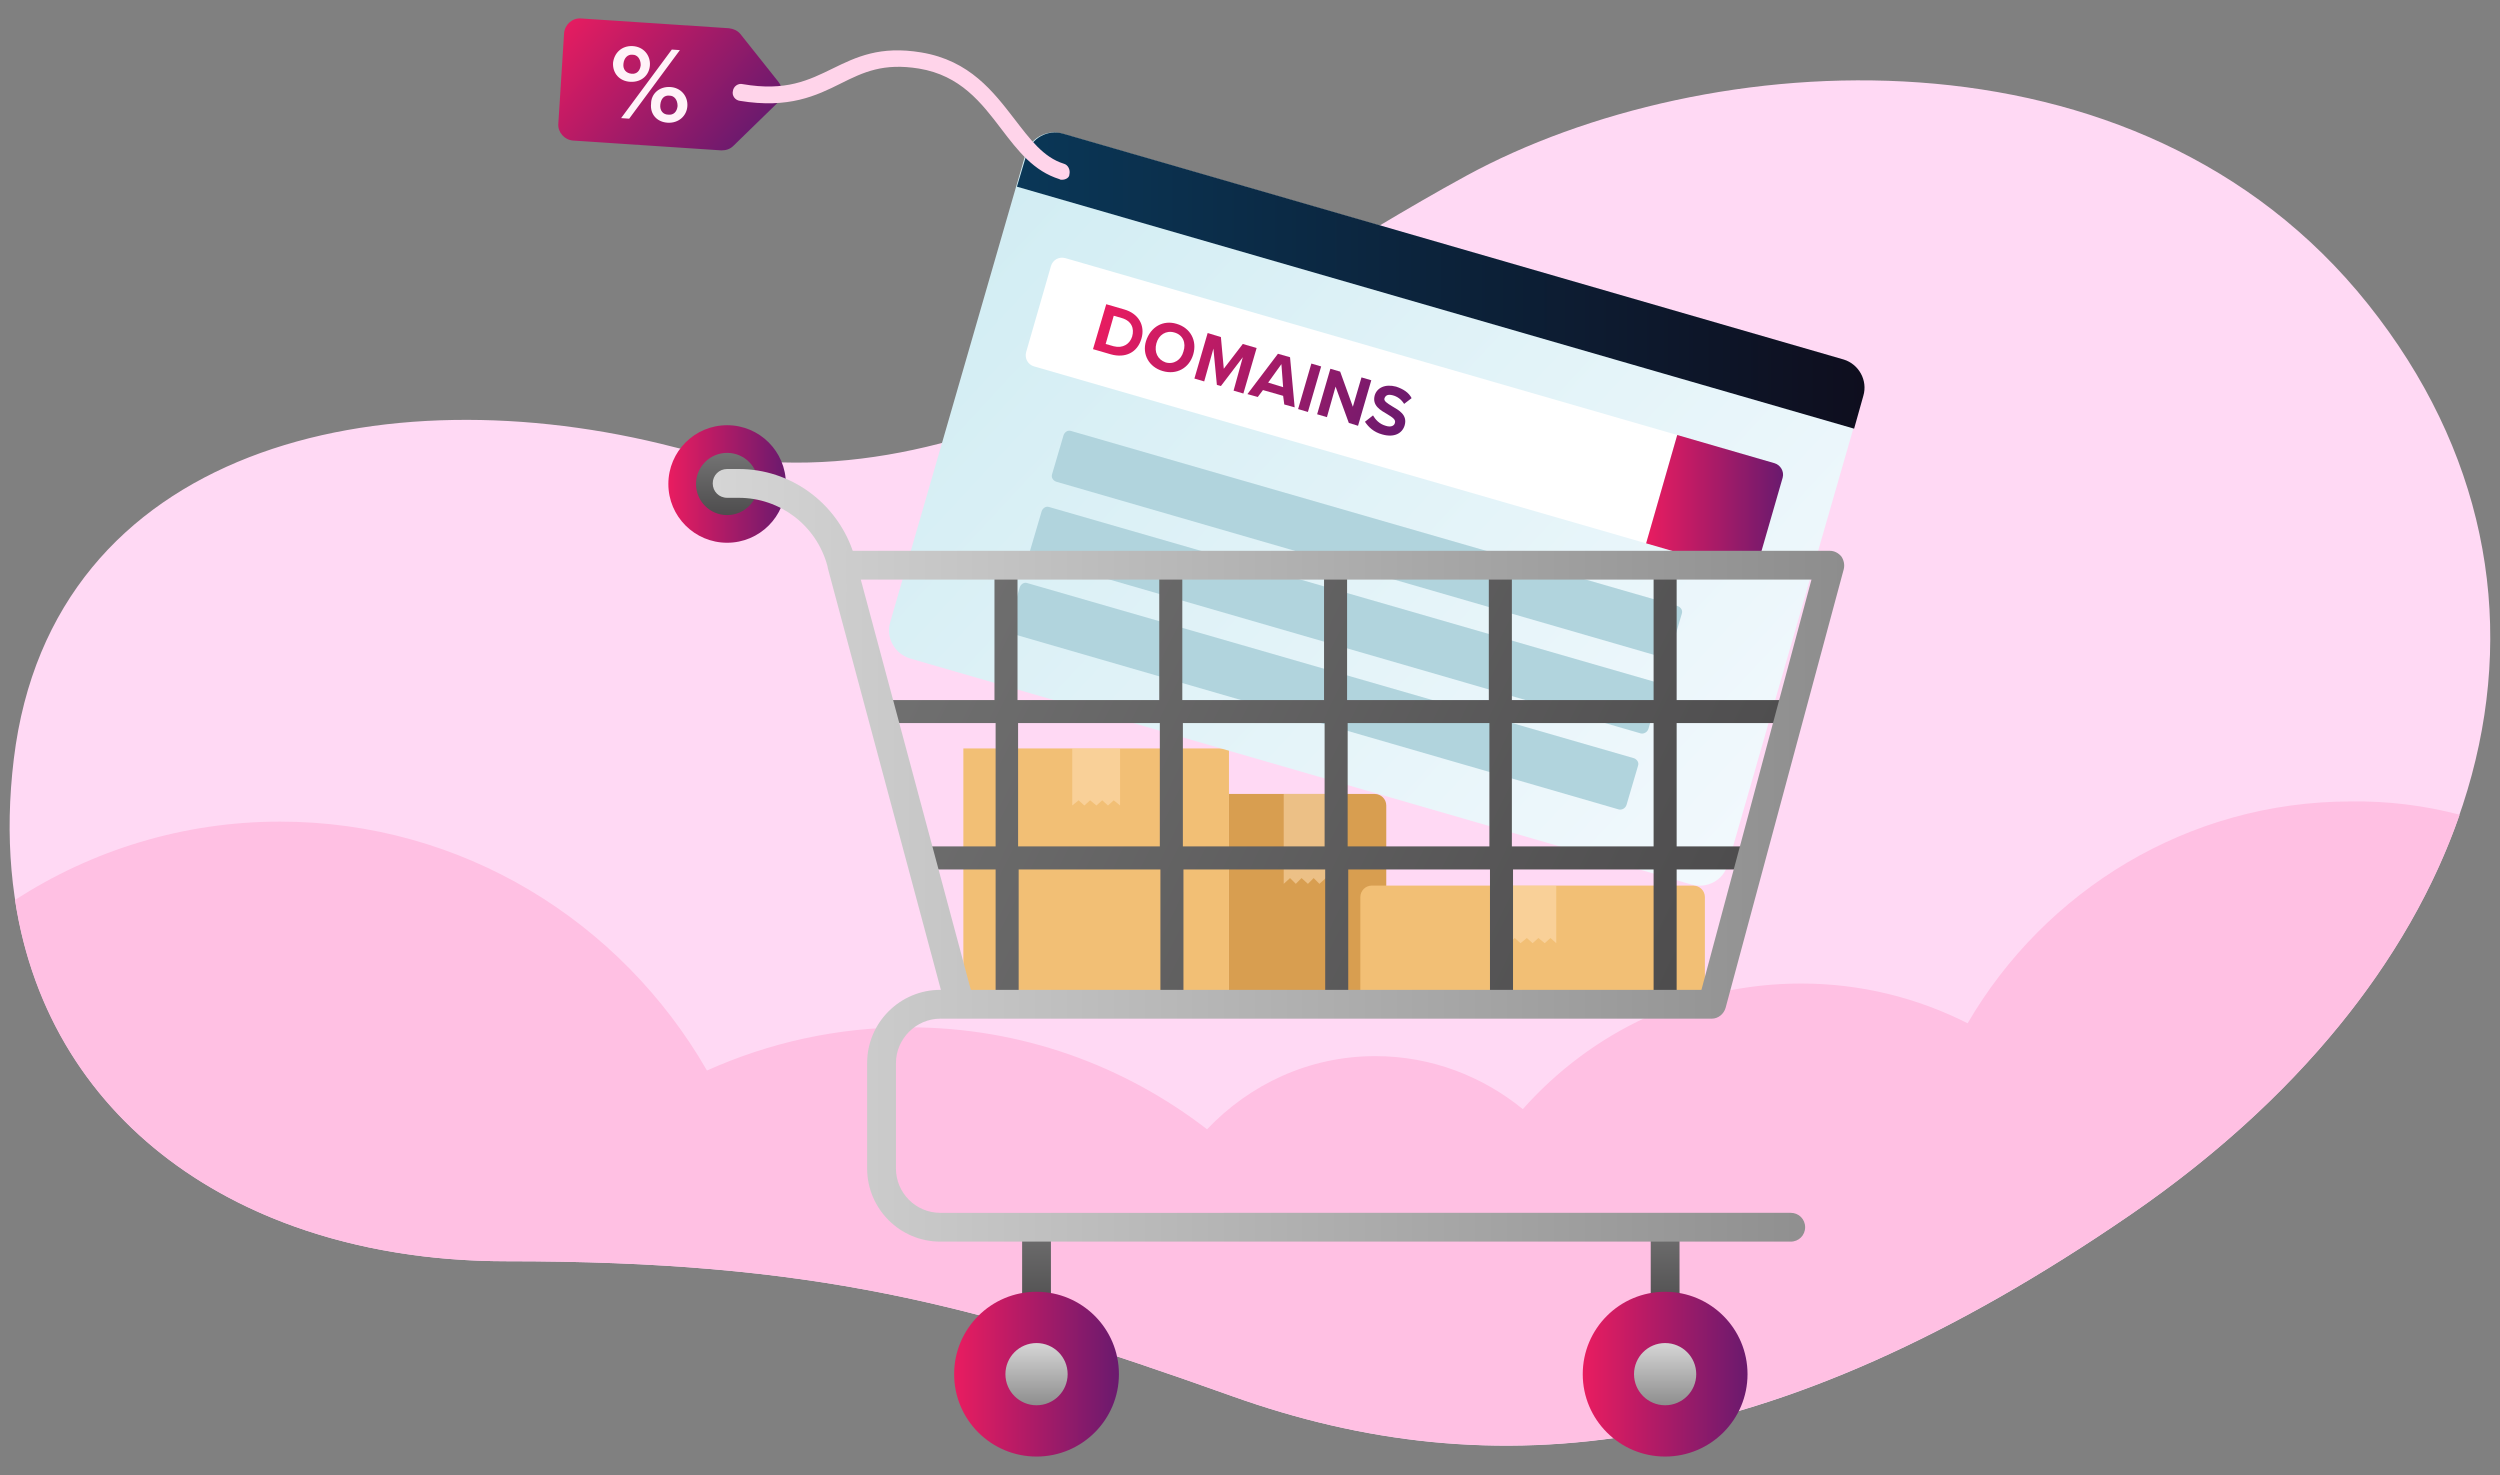 <?xml version="1.0" encoding="utf-8"?>
<!-- Generator: Adobe Illustrator 26.0.3, SVG Export Plug-In . SVG Version: 6.00 Build 0)  -->
<svg version="1.1" xmlns="http://www.w3.org/2000/svg" xmlns:xlink="http://www.w3.org/1999/xlink" x="0px" y="0px"
	 viewBox="0 0 433.9 256" style="enable-background:new 0 0 433.9 256;" xml:space="preserve">
<rect x="0" y="0" width="433.9" height="256" fill="#808080" stroke="none"/>
<style type="text/css">
	.st0{display:none;}
	.st1{display:inline;}
	.st2{fill:#FFD9F4;}
	.st3{fill:url(#SVGID_1_);}
	.st4{fill:#00844E;}
	.st5{fill:url(#SVGID_00000088109510931378448370000015047858290333507220_);}
	.st6{fill:url(#SVGID_00000178926238550859199100000011378858117449247896_);}
	.st7{fill:url(#SVGID_00000003788789535355826320000010544674016329770135_);}
	.st8{fill:url(#SVGID_00000080205240528644640000000007039871859235247279_);}
	.st9{fill:url(#SVGID_00000181808127949960164440000016703133073028561335_);}
	.st10{fill:url(#SVGID_00000180325760151201708640000005544869011193950399_);}
	.st11{fill:url(#SVGID_00000165201701270169066010000010620691076807522469_);}
	.st12{fill:url(#SVGID_00000089557734218828338040000001046094612440726955_);}
	.st13{fill:url(#SVGID_00000100374856264518721170000009030693191979485107_);}
	.st14{fill:url(#SVGID_00000047044022633231704720000008654521559514114206_);}
	.st15{fill:#FFF3F8;}
	
		.st16{fill:#FFFFFF;stroke:url(#SVGID_00000132060651443409889170000006451136726756098438_);stroke-width:2;stroke-linecap:round;stroke-linejoin:round;stroke-miterlimit:10;}
	.st17{fill:#FFFFFF;}
	.st18{fill:url(#SVGID_00000025411268384636869970000001135521030817102248_);}
	.st19{fill:url(#SVGID_00000108996451954703776570000011737782126180247947_);}
	.st20{fill:url(#SVGID_00000183213643561849141400000004073323994250439838_);}
	.st21{fill:url(#SVGID_00000112610094890842151010000003015750571562133146_);}
	.st22{fill:url(#SVGID_00000034071957354595594690000012017990192105891461_);}
	.st23{fill:url(#SVGID_00000143600769182742137420000007790948188066201472_);}
	.st24{fill:#FFC0E3;}
	.st25{fill:url(#SVGID_00000134962465921849404940000011027547026177911468_);}
	.st26{fill:url(#SVGID_00000074421146377220262750000001022846823876282037_);}
	.st27{fill:#D89E50;}
	.st28{opacity:0.5;fill:#FFE3BD;}
	.st29{fill:#F2BF75;}
	.st30{fill:url(#SVGID_00000111183612501061695750000009974247866093990799_);}
	.st31{fill:url(#SVGID_00000005987809074767092270000018198737009990570933_);}
	.st32{fill:#B1D4DD;}
	.st33{fill:url(#SVGID_00000063598738734015096300000001863732920953322148_);}
	.st34{fill:url(#SVGID_00000004524798630007944450000018093364275275114882_);}
	.st35{fill:url(#SVGID_00000025432002952590918190000011634848766815075463_);}
	.st36{fill:url(#SVGID_00000007409903717736853380000003872609016225559169_);}
	.st37{fill:url(#SVGID_00000142175334771532642640000008985255318045242281_);}
	.st38{fill:url(#SVGID_00000084522670661783978470000014472325594794074778_);}
	.st39{fill:url(#SVGID_00000108270340610627112820000012370514150931388076_);}
	.st40{fill:url(#SVGID_00000035513867964172766930000006699131947416088199_);}
	.st41{fill:url(#SVGID_00000045610516772569100280000012788601525790086789_);}
	.st42{fill:#FFD4EA;}
	.st43{fill:url(#SVGID_00000168076522429403761250000001562202899887335311_);}
	.st44{fill:url(#SVGID_00000055675998320390226140000002114009044516249501_);}
	.st45{fill:url(#SVGID_00000170960829020222381860000014424026519255347860_);}
	.st46{fill:url(#SVGID_00000057843150683151437690000009130043634539561126_);}
	.st47{fill:url(#SVGID_00000129194169329851180920000007119218338231682751_);}
	.st48{fill:url(#SVGID_00000066502220222478398790000013469662705189976724_);}
	.st49{fill:url(#SVGID_00000182519093321891429760000016944308918717962398_);}
	.st50{fill:url(#SVGID_00000141451217962205735260000005774436222866038404_);}
	.st51{fill:url(#SVGID_00000025407991797397803040000017231506358421562001_);}
	.st52{fill:url(#SVGID_00000022537811058573295050000012758014071113656203_);}
	.st53{fill:url(#SVGID_00000057123871731321578560000006561146299329798563_);}
	.st54{fill:url(#SVGID_00000133501537028468829530000003172529629633356704_);}
	.st55{fill:url(#SVGID_00000003095847835974566710000004117220366723014538_);}
	.st56{fill:url(#SVGID_00000080924468912429430410000017770588903010144167_);}
	.st57{fill:url(#SVGID_00000181081718724989001840000013348230811014111676_);}
	.st58{fill:url(#SVGID_00000000189746377718948600000015655820859755155631_);}
	.st59{fill:#CEE8EF;}
	.st60{opacity:0.4;fill:#FFFFFF;}
	.st61{fill:url(#SVGID_00000162317646839028040730000017840752896118448042_);}
	.st62{fill:url(#SVGID_00000069383143171030511440000018041075451705121173_);}
	.st63{fill:url(#SVGID_00000168090602123940007240000006475892624081967282_);}
	.st64{fill:url(#SVGID_00000120532549399052189130000001015350841791874702_);}
	.st65{fill:url(#SVGID_00000175286012321895331060000009803881875649679500_);}
	.st66{fill:url(#SVGID_00000018229701944406771660000016849832506841101471_);}
</style>
<g id="Check" class="st0">
	<g class="st1">
		<path class="st2" d="M205.3,245.7c-86.6,0-209.9-18.5-209.9-87c-0.7-55,90.9-28.4,116.2-77.4s24.1-71,112.1-71
			s214.7,41.2,214.7,115S291.9,245.7,205.3,245.7z"/>
		<linearGradient id="SVGID_1_" gradientUnits="userSpaceOnUse" x1="410.881" y1="107.755" x2="353.391" y2="177.089">
			<stop  offset="0" style="stop-color:#49E2A8"/>
			<stop  offset="1" style="stop-color:#00844E"/>
		</linearGradient>
		<path class="st3" d="M400.2,157.3c-15.8,19.2-40,20.5-45.9,20.5c-0.8,0-1.5-0.6-1.6-1.3c-1.1-5.8-4.4-29.8,11.4-49
			c15.8-19.2,40-20.5,45.9-20.5c0.8,0,1.5,0.6,1.6,1.3C412.7,114.2,416,138.1,400.2,157.3z"/>
		<g>
			<path class="st4" d="M360.1,170.1c-0.2,0-0.4-0.1-0.6-0.2c-0.4-0.4-0.5-1-0.1-1.4l40.8-49.4c0.4-0.4,1-0.5,1.4-0.1
				c0.4,0.4,0.5,1,0.1,1.4l-40.8,49.4C360.7,170,360.4,170.1,360.1,170.1z"/>
		</g>
		
			<linearGradient id="SVGID_00000155132252566016120720000000077838170153994645_" gradientUnits="userSpaceOnUse" x1="365.304" y1="134.146" x2="321.388" y2="153.442">
			<stop  offset="0" style="stop-color:#49E2A8"/>
			<stop  offset="1" style="stop-color:#00844E"/>
		</linearGradient>
		<path style="fill:url(#SVGID_00000155132252566016120720000000077838170153994645_);" d="M366,138.4c5.3,23.1-7.7,42.2-11.1,46.7
			c-0.5,0.6-1.3,0.8-2,0.5c-5-2.5-25.1-14-30.5-37.1c-5.3-23.1,7.7-42.2,11.1-46.7c0.5-0.6,1.3-0.8,2-0.5
			C340.6,103.8,360.6,115.3,366,138.4z"/>
		<g>
			<path class="st4" d="M351.6,176.6c-0.5,0-0.9-0.3-1-0.8l-13.8-59.9c-0.1-0.5,0.2-1.1,0.8-1.2c0.5-0.1,1.1,0.2,1.2,0.7l13.8,59.9
				c0.1,0.5-0.2,1.1-0.8,1.2C351.8,176.6,351.7,176.6,351.6,176.6z"/>
		</g>
		
			<linearGradient id="SVGID_00000085230516605913111850000001803840791797742233_" gradientUnits="userSpaceOnUse" x1="333.929" y1="161.948" x2="387.871" y2="239.489">
			<stop  offset="0" style="stop-color:#E91C60"/>
			<stop  offset="1" style="stop-color:#6A1A6E"/>
		</linearGradient>
		<path style="fill:url(#SVGID_00000085230516605913111850000001803840791797742233_);" d="M392.8,172.7c0-2.1-1.6-3.9-3.7-4
			c-5.7-0.4-17.4-1-30.3-1c-13,0-24.6,0.6-30.3,1c-2.1,0.1-3.7,1.9-3.7,4c0.1,29.6,4.9,52.9,13.9,70.7c0.7,1.4,2.1,2.2,3.6,2.2h33.3
			c1.5,0,2.9-0.9,3.6-2.2C387.9,225.6,392.7,202.3,392.8,172.7z"/>
		
			<linearGradient id="SVGID_00000157268487090215553050000008407481518835596180_" gradientUnits="userSpaceOnUse" x1="124.561" y1="5.643" x2="314.611" y2="195.693">
			<stop  offset="0" style="stop-color:#0A3757"/>
			<stop  offset="1" style="stop-color:#0E0E1E"/>
		</linearGradient>
		<path style="fill:url(#SVGID_00000157268487090215553050000008407481518835596180_);" d="M336,36.3v127.4H97.9V36.3
			c0-5.3,4.3-9.7,9.7-9.7h218.8C331.7,26.7,336,31,336,36.3z"/>
		
			<linearGradient id="SVGID_00000098200785444693324720000006453304332639181723_" gradientUnits="userSpaceOnUse" x1="156.247" y1="118.117" x2="292.652" y2="254.521">
			<stop  offset="0" style="stop-color:#D5D5D5"/>
			<stop  offset="1" style="stop-color:#8D8D8D"/>
		</linearGradient>
		<path style="fill:url(#SVGID_00000098200785444693324720000006453304332639181723_);" d="M336,163.7v26.2c0,5.3-4.3,9.7-9.7,9.7
			H107.5c-5.3,0-9.7-4.3-9.7-9.7v-26.2H336z"/>
		
			<linearGradient id="SVGID_00000121279870423739317130000014354544362124317571_" gradientUnits="userSpaceOnUse" x1="216.927" y1="36.323" x2="216.927" y2="155.263">
			<stop  offset="0" style="stop-color:#F2F9FD"/>
			<stop  offset="1" style="stop-color:#D2EDF3"/>
		</linearGradient>
		<path style="fill:url(#SVGID_00000121279870423739317130000014354544362124317571_);" d="M325.3,154H108.5c-0.6,0-1-0.4-1-1V37.3
			c0-0.6,0.4-1,1-1h216.8c0.6,0,1,0.4,1,1V153C326.3,153.6,325.9,154,325.3,154z"/>
		
			<linearGradient id="SVGID_00000026140543923423113180000005718377041423678094_" gradientUnits="userSpaceOnUse" x1="216.927" y1="176.754" x2="216.927" y2="186.519">
			<stop  offset="0" style="stop-color:#0A3757"/>
			<stop  offset="1" style="stop-color:#0E0E1E"/>
		</linearGradient>
		<circle style="fill:url(#SVGID_00000026140543923423113180000005718377041423678094_);" cx="216.9" cy="181.6" r="5.3"/>
		
			<linearGradient id="SVGID_00000021826485062438800320000000928982263567497914_" gradientUnits="userSpaceOnUse" x1="216.927" y1="236.278" x2="216.927" y2="198.702">
			<stop  offset="0" style="stop-color:#737373"/>
			<stop  offset="1" style="stop-color:#4D4C4D"/>
		</linearGradient>
		<polygon style="fill:url(#SVGID_00000021826485062438800320000000928982263567497914_);" points="246.6,237.1 187.3,237.1 
			191.1,199.6 242.7,199.6 		"/>
		
			<linearGradient id="SVGID_00000138562964397922924910000011283920087990657442_" gradientUnits="userSpaceOnUse" x1="117.95" y1="241.38" x2="315.905" y2="241.38">
			<stop  offset="0" style="stop-color:#D5D5D5"/>
			<stop  offset="1" style="stop-color:#8D8D8D"/>
		</linearGradient>
		<path style="fill:url(#SVGID_00000138562964397922924910000011283920087990657442_);" d="M313.9,245.7H120c-1.1,0-2-0.9-2-2v-4.6
			c0-1.1,0.9-2,2-2h193.9c1.1,0,2,0.9,2,2v4.6C315.9,244.8,315,245.7,313.9,245.7z"/>
		
			<linearGradient id="SVGID_00000109736973569013042980000017855676811330547618_" gradientUnits="userSpaceOnUse" x1="125.231" y1="236.075" x2="308.624" y2="236.075">
			<stop  offset="0" style="stop-color:#0A3757"/>
			<stop  offset="1" style="stop-color:#0E0E1E"/>
		</linearGradient>
		
			<rect x="125.2" y="235.1" style="fill:url(#SVGID_00000109736973569013042980000017855676811330547618_);" width="183.4" height="2"/>
		
			<linearGradient id="SVGID_00000152265546283434172810000000053677498314856112_" gradientUnits="userSpaceOnUse" x1="238.025" y1="65.617" x2="297.94" y2="125.532">
			<stop  offset="0" style="stop-color:#E91C60"/>
			<stop  offset="1" style="stop-color:#6A1A6E"/>
		</linearGradient>
		<path style="fill:url(#SVGID_00000152265546283434172810000000053677498314856112_);" d="M300.1,70.6v49.1c0,2.8-2.2,5-5,5H238
			V65.6h57.1C297.9,65.6,300.1,67.9,300.1,70.6z"/>
		<path class="st15" d="M238,65.6v59.1H17.8c-2.8,0-5-2.2-5-5V70.6c0-2.8,2.2-5,5-5H238z"/>
		
			<linearGradient id="SVGID_00000132064143159498088700000005887016403061662651_" gradientUnits="userSpaceOnUse" x1="238.986" y1="108.276" x2="238.986" y2="146.276">
			<stop  offset="0" style="stop-color:#0A3757"/>
			<stop  offset="1" style="stop-color:#0E0E1E"/>
		</linearGradient>
		
			<polygon style="fill:#FFFFFF;stroke:url(#SVGID_00000132064143159498088700000005887016403061662651_);stroke-width:2;stroke-linecap:round;stroke-linejoin:round;stroke-miterlimit:10;" points="
			225.3,109.3 231.4,139.8 236.7,132.6 245.8,145.3 252.7,140.3 243.6,127.6 252.2,125 		"/>
		<path class="st17" d="M286,108.6l-7.1-7.1c1.8-2.6,2.8-5.6,2.8-8.8c0-4.1-1.6-7.9-4.4-10.7c-5.9-5.9-15.6-5.9-21.5,0
			c-5.9,5.9-5.9,15.6,0,21.5c2.9,2.9,6.7,4.4,10.7,4.4c3.2,0,6.3-1,8.8-2.8l7.1,7.1c0.5,0.5,1.1,0.7,1.8,0.7s1.3-0.2,1.8-0.7
			C287,111.2,287,109.6,286,108.6z M259.3,99.9c-4-4-4-10.4,0-14.4c2-2,4.6-3,7.2-3s5.2,1,7.2,3v0c1.9,1.9,3,4.5,3,7.2
			s-1.1,5.3-3,7.2c-1.9,1.9-4.5,3-7.2,3S261.3,101.8,259.3,99.9z"/>
		
			<linearGradient id="SVGID_00000054967513677235063700000011260415044132544941_" gradientUnits="userSpaceOnUse" x1="370.965" y1="243.082" x2="406.956" y2="243.082">
			<stop  offset="0" style="stop-color:#0A3757"/>
			<stop  offset="1" style="stop-color:#0E0E1E"/>
		</linearGradient>
		<path style="fill:url(#SVGID_00000054967513677235063700000011260415044132544941_);" d="M402.4,245.6h-26.8
			c-2.5,0-4.6-2.1-4.6-4.6v-0.6h36v0.6C407,243.6,404.9,245.6,402.4,245.6z"/>
		
			<linearGradient id="SVGID_00000097464002275324625440000008514031284643326141_" gradientUnits="userSpaceOnUse" x1="379.744" y1="229.906" x2="399.177" y2="249.339">
			<stop  offset="0" style="stop-color:#D5D5D5"/>
			<stop  offset="1" style="stop-color:#8D8D8D"/>
		</linearGradient>
		<path style="fill:url(#SVGID_00000097464002275324625440000008514031284643326141_);" d="M389,230.1c-10.9,0-18,4.6-18,10.4
			c0,0,0.5,3.7,18,3.7c17.5,0,18-3.7,18-3.7C407,234.8,399.9,230.1,389,230.1z"/>
		<g>
			
				<linearGradient id="SVGID_00000026133848695928985530000000503847765673219221_" gradientUnits="userSpaceOnUse" x1="31.419" y1="91.915" x2="121.292" y2="108.151">
				<stop  offset="0" style="stop-color:#E91C60"/>
				<stop  offset="1" style="stop-color:#6A1A6E"/>
			</linearGradient>
			<path style="fill:url(#SVGID_00000026133848695928985530000000503847765673219221_);" d="M45.9,91.9l-3.6,11.5h-4.7l-5.1-16.8
				h4.6l3.1,11.3l3.7-11.3h3.9l3.7,11.3l3.1-11.3h4.6l-5.1,16.8h-4.7L45.9,91.9z"/>
			
				<linearGradient id="SVGID_00000065757700108880432130000010853828718209935505_" gradientUnits="userSpaceOnUse" x1="32.322" y1="86.919" x2="122.194" y2="103.155">
				<stop  offset="0" style="stop-color:#E91C60"/>
				<stop  offset="1" style="stop-color:#6A1A6E"/>
			</linearGradient>
			<path style="fill:url(#SVGID_00000065757700108880432130000010853828718209935505_);" d="M74.5,91.9l-3.6,11.5h-4.7L61,86.6h4.6
				l3.1,11.3l3.7-11.3h3.9l3.7,11.3l3.1-11.3h4.6l-5.1,16.8H78L74.5,91.9z"/>
			
				<linearGradient id="SVGID_00000101785701784275862650000017670986815365796268_" gradientUnits="userSpaceOnUse" x1="33.224" y1="81.923" x2="123.097" y2="98.159">
				<stop  offset="0" style="stop-color:#E91C60"/>
				<stop  offset="1" style="stop-color:#6A1A6E"/>
			</linearGradient>
			<path style="fill:url(#SVGID_00000101785701784275862650000017670986815365796268_);" d="M103,91.9l-3.6,11.5h-4.7l-5.1-16.8h4.6
				l3.1,11.3l3.7-11.3h3.9l3.7,11.3l3.1-11.3h4.6l-5.1,16.8h-4.7L103,91.9z"/>
			
				<linearGradient id="SVGID_00000145023579490880902860000015934182042160112549_" gradientUnits="userSpaceOnUse" x1="32.61" y1="84.938" x2="122.483" y2="101.174">
				<stop  offset="0" style="stop-color:#E91C60"/>
				<stop  offset="1" style="stop-color:#6A1A6E"/>
			</linearGradient>
			<path style="fill:url(#SVGID_00000145023579490880902860000015934182042160112549_);" d="M119.2,97.8c1.5,0,2.8,1.3,2.8,2.8
				c0,1.5-1.3,2.8-2.8,2.8c-1.5,0-2.8-1.3-2.8-2.8C116.4,99.1,117.7,97.8,119.2,97.8z"/>
		</g>
	</g>
</g>
<g id="Buy">
	<g>
		<path class="st2" d="M2.4,131.7c-6.6,54.3,32.4,87.2,85.5,87.2s80.6,7.2,125.9,23.4s93.3,11.6,156-31.5s81.4-107.6,41.2-158
			S295.8,8,254.5,30.5S167.6,90.7,117,77.6S9,77.4,2.4,131.7z"/>
		<path class="st24" d="M426.9,141.4c-8.8,25.4-28.3,49.6-57.1,69.4c-62.7,43-110.6,47.7-156,31.5c-45.4-16.2-72.8-23.4-125.9-23.4
			c-44.6,0-79.3-23.2-85.3-62.7c13.3-8.6,29.1-13.6,46-13.6c31.6,0,59.2,17.3,74.1,43.2c10.7-4.8,22.5-7.5,35-7.5
			c19.5,0,37.4,6.6,51.8,17.7c7.4-7.8,17.7-12.7,29.2-12.7c9.7,0,18.6,3.5,25.6,9.2c11.9-13.4,29.1-21.8,48.3-21.8
			c10.4,0,20.2,2.5,28.9,6.9c13.4-23,38.2-38.5,66.5-38.5C414.4,139,420.8,139.8,426.9,141.4z"/>
		
			<linearGradient id="SVGID_00000035517369639053137480000012604067692499925662_" gradientUnits="userSpaceOnUse" x1="116.01" y1="83.96" x2="136.459" y2="83.96">
			<stop  offset="0" style="stop-color:#E91C60"/>
			<stop  offset="1" style="stop-color:#6A1A6E"/>
		</linearGradient>
		<circle style="fill:url(#SVGID_00000035517369639053137480000012604067692499925662_);" cx="126.2" cy="84" r="10.2"/>
		
			<linearGradient id="SVGID_00000114767477250123422510000002285381741204887465_" gradientUnits="userSpaceOnUse" x1="126.235" y1="78.735" x2="126.235" y2="89.56">
			<stop  offset="0" style="stop-color:#737373"/>
			<stop  offset="1" style="stop-color:#4D4C4D"/>
		</linearGradient>
		<circle style="fill:url(#SVGID_00000114767477250123422510000002285381741204887465_);" cx="126.2" cy="84" r="5.4"/>
		<path class="st27" d="M240.6,172.4h-27.3v-34.6h25.3c1.1,0,2,0.9,2,2V172.4z"/>
		<polygon class="st28" points="231.1,137.8 231.1,153.4 230.1,152.4 229,153.4 228,152.4 227,153.4 225.9,152.4 224.9,153.4 
			223.9,152.4 222.8,153.4 222.8,137.8 		"/>
		<rect x="167.2" y="129.9" class="st29" width="46.1" height="42.5"/>
		<path class="st29" d="M295.9,172.4h-59.8v-16.7c0-1.1,0.9-2,2-2h55.8c1.1,0,2,0.9,2,2V172.4z"/>
		
			<linearGradient id="SVGID_00000121264767265676655640000007855206201546650768_" gradientUnits="userSpaceOnUse" x1="303.588" y1="148.435" x2="177.606" y2="31.325">
			<stop  offset="0" style="stop-color:#F2F9FD"/>
			<stop  offset="1" style="stop-color:#D2EDF3"/>
		</linearGradient>
		<path style="fill:url(#SVGID_00000121264767265676655640000007855206201546650768_);" d="M293.5,153.5l-135.5-39.2
			c-2.7-0.8-4.3-3.6-3.5-6.3l23.5-81.3c0.8-2.7,3.6-4.3,6.3-3.5l135.5,39.2c2.7,0.8,4.3,3.6,3.5,6.3L299.9,150
			C299.1,152.8,296.3,154.3,293.5,153.5z"/>
		
			<linearGradient id="SVGID_00000003100343674427959720000010499761389882553525_" gradientUnits="userSpaceOnUse" x1="176.452" y1="48.729" x2="323.585" y2="48.729">
			<stop  offset="0" style="stop-color:#0A3757"/>
			<stop  offset="1" style="stop-color:#0E0E1E"/>
		</linearGradient>
		<path style="fill:url(#SVGID_00000003100343674427959720000010499761389882553525_);" d="M323.4,68.7l-1.6,5.7l-145.3-42l1.7-5.7
			c0.8-2.7,3.6-4.3,6.3-3.5l135.5,39.2C322.6,63.2,324.2,66,323.4,68.7z"/>
		<path class="st17" d="M285.7,94.3L179.5,63.6c-1.1-0.3-1.7-1.4-1.4-2.5l4.3-14.9c0.3-1.1,1.4-1.7,2.5-1.4l106.2,30.7L285.7,94.3z"
			/>
		<path class="st32" d="M288.6,114.1L183.3,83.6c-0.5-0.2-0.9-0.7-0.7-1.3l2-6.8c0.2-0.5,0.7-0.9,1.3-0.7l105.3,30.4
			c0.5,0.2,0.9,0.7,0.7,1.3l-2,6.8C289.7,113.9,289.1,114.2,288.6,114.1z"/>
		<path class="st32" d="M284.8,127.3L179.5,96.8c-0.5-0.2-0.9-0.7-0.7-1.3l2-6.8c0.2-0.5,0.7-0.9,1.3-0.7l105.3,30.4
			c0.5,0.2,0.9,0.7,0.7,1.3l-2,6.8C285.9,127.1,285.3,127.4,284.8,127.3z"/>
		<path class="st32" d="M281,140.5L175.7,110c-0.5-0.2-0.9-0.7-0.7-1.3l2-6.8c0.2-0.5,0.7-0.9,1.3-0.7l105.3,30.4
			c0.5,0.2,0.9,0.7,0.7,1.3l-2,6.8C282.1,140.3,281.5,140.6,281,140.5z"/>
		
			<linearGradient id="SVGID_00000130614950856148843670000002077557302521427889_" gradientUnits="userSpaceOnUse" x1="285.659" y1="87.389" x2="309.437" y2="87.389">
			<stop  offset="0" style="stop-color:#E91C60"/>
			<stop  offset="1" style="stop-color:#6A1A6E"/>
		</linearGradient>
		<path style="fill:url(#SVGID_00000130614950856148843670000002077557302521427889_);" d="M309.4,82.9l-4.3,14.9
			c-0.3,1.1-1.4,1.7-2.5,1.4l-16.9-4.9l5.4-18.8l16.9,4.9C309,80.7,309.7,81.8,309.4,82.9z"/>
		<g>
			
				<linearGradient id="SVGID_00000078729345074777368530000012447640827545917086_" gradientUnits="userSpaceOnUse" x1="189.962" y1="56.046" x2="241.774" y2="78.936">
				<stop  offset="0" style="stop-color:#E91C60"/>
				<stop  offset="1" style="stop-color:#6A1A6E"/>
			</linearGradient>
			<path style="fill:url(#SVGID_00000078729345074777368530000012447640827545917086_);" d="M192,52.8l3.1,0.9
				c2.5,0.7,3.7,2.8,3,5.1c-0.7,2.4-2.8,3.4-5.3,2.7l-3.1-0.9L192,52.8z M193.3,60.1c1.6,0.4,2.8-0.4,3.2-1.7
				c0.4-1.4-0.1-2.7-1.8-3.2l-1.4-0.4l-1.4,4.9L193.3,60.1z"/>
			
				<linearGradient id="SVGID_00000015340460754029149270000008248518048817384835_" gradientUnits="userSpaceOnUse" x1="190.549" y1="54.716" x2="242.362" y2="77.606">
				<stop  offset="0" style="stop-color:#E91C60"/>
				<stop  offset="1" style="stop-color:#6A1A6E"/>
			</linearGradient>
			<path style="fill:url(#SVGID_00000015340460754029149270000008248518048817384835_);" d="M204.2,56.2c2.4,0.7,3.6,2.9,2.9,5.3
				c-0.7,2.4-2.9,3.6-5.3,2.9c-2.4-0.7-3.6-2.9-2.9-5.2C199.7,56.7,201.9,55.5,204.2,56.2z M203.8,57.7c-1.4-0.4-2.7,0.4-3.1,1.9
				c-0.4,1.5,0.2,2.8,1.6,3.3c1.4,0.4,2.7-0.4,3.1-1.9C205.9,59.5,205.3,58.1,203.8,57.7z"/>
			
				<linearGradient id="SVGID_00000129919923860773597490000014285415435118760577_" gradientUnits="userSpaceOnUse" x1="191.091" y1="53.49" x2="242.903" y2="76.38">
				<stop  offset="0" style="stop-color:#E91C60"/>
				<stop  offset="1" style="stop-color:#6A1A6E"/>
			</linearGradient>
			<path style="fill:url(#SVGID_00000129919923860773597490000014285415435118760577_);" d="M215.7,62l-3.8,5l-0.7-0.2l-0.6-6.3
				l-1.6,5.7l-1.7-0.5l2.3-7.9l2.3,0.7l0.5,5.5l3.3-4.3l2.4,0.7l-2.3,7.9l-1.7-0.5L215.7,62z"/>
			
				<linearGradient id="SVGID_00000124857048140205965000000005415961986662092943_" gradientUnits="userSpaceOnUse" x1="191.517" y1="52.525" x2="243.329" y2="75.415">
				<stop  offset="0" style="stop-color:#E91C60"/>
				<stop  offset="1" style="stop-color:#6A1A6E"/>
			</linearGradient>
			<path style="fill:url(#SVGID_00000124857048140205965000000005415961986662092943_);" d="M222.7,68.7l-3.5-1l-0.9,1.2l-1.8-0.5
				l5.3-7l2.1,0.6l0.8,8.7l-1.8-0.5L222.7,68.7z M220.1,66.4l2.6,0.8l-0.3-4L220.1,66.4z"/>
			
				<linearGradient id="SVGID_00000178185873793084867320000006849101864521621429_" gradientUnits="userSpaceOnUse" x1="191.922" y1="51.609" x2="243.734" y2="74.499">
				<stop  offset="0" style="stop-color:#E91C60"/>
				<stop  offset="1" style="stop-color:#6A1A6E"/>
			</linearGradient>
			<path style="fill:url(#SVGID_00000178185873793084867320000006849101864521621429_);" d="M227.6,63.1l1.7,0.5l-2.3,7.9l-1.7-0.5
				L227.6,63.1z"/>
			
				<linearGradient id="SVGID_00000167374385987031588760000013181629582723551650_" gradientUnits="userSpaceOnUse" x1="192.256" y1="50.854" x2="244.068" y2="73.744">
				<stop  offset="0" style="stop-color:#E91C60"/>
				<stop  offset="1" style="stop-color:#6A1A6E"/>
			</linearGradient>
			<path style="fill:url(#SVGID_00000167374385987031588760000013181629582723551650_);" d="M231.8,67.1l-1.5,5.3l-1.7-0.5l2.3-7.9
				l1.7,0.5l2.2,6.1l1.5-5.1l1.7,0.5l-2.3,7.9l-1.6-0.5L231.8,67.1z"/>
			
				<linearGradient id="SVGID_00000020398047061363598020000013327043401634473878_" gradientUnits="userSpaceOnUse" x1="192.691" y1="49.868" x2="244.503" y2="72.758">
				<stop  offset="0" style="stop-color:#E91C60"/>
				<stop  offset="1" style="stop-color:#6A1A6E"/>
			</linearGradient>
			<path style="fill:url(#SVGID_00000020398047061363598020000013327043401634473878_);" d="M238.3,72.1c0.4,0.7,1.1,1.5,2.2,1.8
				c0.9,0.3,1.5,0,1.6-0.5c0.2-0.6-0.5-1-1.3-1.5c-1.2-0.7-2.7-1.5-2.2-3.3c0.4-1.3,1.8-2,3.7-1.5c1.2,0.4,2.2,1,2.7,2l-1.3,1
				c-0.5-0.8-1.2-1.3-2-1.5c-0.8-0.2-1.2,0-1.4,0.5c-0.2,0.5,0.5,0.9,1.3,1.4c1.2,0.7,2.7,1.5,2.2,3.3c-0.4,1.4-1.8,2.2-3.9,1.6
				c-1.5-0.4-2.4-1.3-3-2.2L238.3,72.1z"/>
		</g>
		
			<linearGradient id="SVGID_00000075152710652545166390000012967592007645117374_" gradientUnits="userSpaceOnUse" x1="98.426" y1="2.342" x2="127.53" y2="26.875">
			<stop  offset="0" style="stop-color:#E91C60"/>
			<stop  offset="1" style="stop-color:#6A1A6E"/>
		</linearGradient>
		<path style="fill:url(#SVGID_00000075152710652545166390000012967592007645117374_);" d="M125.2,26.1l-25.7-1.7
			c-1.5-0.1-2.7-1.4-2.6-2.9l1-15.7c0.1-1.5,1.4-2.7,2.9-2.6l25.7,1.7c0.8,0.1,1.5,0.4,2,1l6.6,8.3c0.9,1.1,0.8,2.7-0.2,3.7
			l-7.6,7.4C126.7,25.9,126,26.1,125.2,26.1z"/>
		<g>
			<path class="st42" d="M184.3,31.2c-0.1,0-0.3,0-0.4-0.1c-4.5-1.4-7.2-4.9-10.1-8.7c-3.5-4.6-7.1-9.3-14.3-10.5
				c-6.2-1-9.6,0.6-13.6,2.6c-4.2,2.1-9,4.4-17.5,3c-0.8-0.1-1.4-0.9-1.2-1.7c0.1-0.8,0.9-1.4,1.7-1.2c7.5,1.3,11.5-0.7,15.6-2.7
				c4.1-2,8.2-4,15.4-2.8c8.4,1.4,12.5,6.8,16.2,11.6c2.7,3.5,5,6.6,8.5,7.7c0.8,0.2,1.2,1.1,1,1.9C185.6,30.8,185,31.2,184.3,31.2z
				"/>
		</g>
		<g>
			
				<linearGradient id="SVGID_00000092428486227474391050000016483907888784595845_" gradientUnits="userSpaceOnUse" x1="179.911" y1="211.799" x2="179.911" y2="228.106">
				<stop  offset="0" style="stop-color:#737373"/>
				<stop  offset="1" style="stop-color:#4D4C4D"/>
			</linearGradient>
			<path style="fill:url(#SVGID_00000092428486227474391050000016483907888784595845_);" d="M179.9,228.2c-1.4,0-2.5-1.1-2.5-2.5
				v-11.5c0-1.4,1.1-2.5,2.5-2.5s2.5,1.1,2.5,2.5v11.5C182.4,227.1,181.3,228.2,179.9,228.2z"/>
		</g>
		<g>
			
				<linearGradient id="SVGID_00000151520452207261673220000007462428360585186722_" gradientUnits="userSpaceOnUse" x1="289.039" y1="211.997" x2="289.039" y2="228.107">
				<stop  offset="0" style="stop-color:#737373"/>
				<stop  offset="1" style="stop-color:#4D4C4D"/>
			</linearGradient>
			<path style="fill:url(#SVGID_00000151520452207261673220000007462428360585186722_);" d="M289,228.2c-1.4,0-2.5-1.1-2.5-2.5
				v-11.3c0-1.4,1.1-2.5,2.5-2.5s2.5,1.1,2.5,2.5v11.3C291.5,227.1,290.4,228.2,289,228.2z"/>
		</g>
		
			<linearGradient id="SVGID_00000003810463789800731860000009959960287108481443_" gradientUnits="userSpaceOnUse" x1="165.595" y1="238.457" x2="194.226" y2="238.457">
			<stop  offset="0" style="stop-color:#E91C60"/>
			<stop  offset="1" style="stop-color:#6A1A6E"/>
		</linearGradient>
		<circle style="fill:url(#SVGID_00000003810463789800731860000009959960287108481443_);" cx="179.9" cy="238.5" r="14.3"/>
		
			<linearGradient id="SVGID_00000127031510221665724070000013622814586574991786_" gradientUnits="userSpaceOnUse" x1="274.723" y1="238.457" x2="303.354" y2="238.457">
			<stop  offset="0" style="stop-color:#E91C60"/>
			<stop  offset="1" style="stop-color:#6A1A6E"/>
		</linearGradient>
		<circle style="fill:url(#SVGID_00000127031510221665724070000013622814586574991786_);" cx="289" cy="238.5" r="14.3"/>
		
			<linearGradient id="SVGID_00000114048031217442777680000010934348314180600736_" gradientUnits="userSpaceOnUse" x1="179.91" y1="233.232" x2="179.91" y2="244.057">
			<stop  offset="0" style="stop-color:#D5D5D5"/>
			<stop  offset="1" style="stop-color:#8D8D8D"/>
		</linearGradient>
		<circle style="fill:url(#SVGID_00000114048031217442777680000010934348314180600736_);" cx="179.9" cy="238.5" r="5.4"/>
		
			<linearGradient id="SVGID_00000054224653270789798910000010173465798603434678_" gradientUnits="userSpaceOnUse" x1="289.039" y1="233.232" x2="289.039" y2="244.057">
			<stop  offset="0" style="stop-color:#D5D5D5"/>
			<stop  offset="1" style="stop-color:#8D8D8D"/>
		</linearGradient>
		<circle style="fill:url(#SVGID_00000054224653270789798910000010173465798603434678_);" cx="289" cy="238.5" r="5.4"/>
		<polygon class="st28" points="194.4,129.9 194.4,139.8 193.3,138.9 192.3,139.8 191.3,138.9 190.3,139.8 189.2,138.9 188.2,139.8 
			187.2,138.9 186.1,139.8 186.1,129.9 		"/>
		<polygon class="st28" points="270.1,153.7 270.1,163.7 269.1,162.8 268.1,163.7 267,162.8 266,163.7 265,162.8 263.9,163.7 
			262.9,162.8 261.9,163.7 261.9,153.7 		"/>
		
			<linearGradient id="SVGID_00000072265805430833938490000016936418400585874583_" gradientUnits="userSpaceOnUse" x1="151.055" y1="96.366" x2="296.378" y2="168.052">
			<stop  offset="0" style="stop-color:#737373"/>
			<stop  offset="1" style="stop-color:#4D4C4D"/>
		</linearGradient>
		<path style="fill:url(#SVGID_00000072265805430833938490000016936418400585874583_);" d="M310.8,125.5v-4H291V98.1h-4v23.4h-24.6
			V98.1h-4v23.4h-24.6V98.1h-4v23.4h-24.6V98.1h-4v23.4h-24.6V98.1h-4v23.4H153v4h19.8v21.4h-12.9v4h12.9v23.4h4v-23.4h24.6v23.4h4
			v-23.4h24.6v23.4h4v-23.4h24.6v23.4h4v-23.4H287v23.4h4v-23.4H304v-4H291v-21.4H310.8z M176.7,146.9v-21.4h24.6v21.4H176.7z
			 M205.3,146.9v-21.4h24.6v21.4H205.3z M233.9,146.9v-21.4h24.6v21.4H233.9z M287,146.9h-24.6v-21.4H287V146.9z"/>
		
			<linearGradient id="SVGID_00000174590623934908311280000018036152331967572609_" gradientUnits="userSpaceOnUse" x1="123.735" y1="148.517" x2="320.113" y2="148.517">
			<stop  offset="0" style="stop-color:#D5D5D5"/>
			<stop  offset="1" style="stop-color:#8D8D8D"/>
		</linearGradient>
		<path style="fill:url(#SVGID_00000174590623934908311280000018036152331967572609_);" d="M163.2,176.8h3.4h130.5
			c1.1,0,2.1-0.8,2.4-1.9L320,98.8c0.2-0.8,0-1.6-0.4-2.2c-0.5-0.6-1.2-1-2-1H148c-2.9-8.4-10.8-14.2-19.8-14.2h-2
			c-1.4,0-2.5,1.1-2.5,2.5s1.1,2.5,2.5,2.5h2c7.2,0,13.5,4.8,15.4,11.8l0.1,0.5c0,0,0,0,0,0l19.6,73.1h-0.1c-7,0-12.7,5.7-12.7,12.7
			v18.3c0,7,5.7,12.7,12.7,12.7h147.6c1.4,0,2.5-1.1,2.5-2.5s-1.1-2.5-2.5-2.5H163.2c-4.3,0-7.7-3.5-7.7-7.7v-18.3
			C155.5,180.3,159,176.8,163.2,176.8z M314.4,100.6l-19.1,71.2H168.5l-19.1-71.2H314.4z"/>
		<path class="st15" d="M109.8,8c1.9,0.1,3.1,1.6,3,3.3c-0.1,1.7-1.4,3-3.4,2.9c-1.9-0.1-3.1-1.5-3-3.3C106.6,9.2,107.9,7.9,109.8,8
			z M109.8,9.5c-0.8-0.1-1.5,0.5-1.6,1.6c-0.1,1,0.5,1.6,1.4,1.7c0.9,0.1,1.5-0.5,1.6-1.5C111.2,10.2,110.6,9.5,109.8,9.5z
			 M116.6,8.6l1.4,0.1l-8.8,11.9l-1.4-0.1L116.6,8.6z M116.3,15.1c1.9,0.1,3.1,1.6,3,3.3c-0.1,1.7-1.5,3-3.4,2.9
			c-1.9-0.1-3.1-1.5-2.9-3.3C113,16.3,114.4,15,116.3,15.1z M116.2,16.6c-0.9-0.1-1.5,0.5-1.6,1.6c-0.1,1,0.5,1.7,1.4,1.7
			c0.9,0.1,1.5-0.5,1.6-1.5C117.6,17.3,117,16.6,116.2,16.6z"/>
	</g>
</g>
<g id="Secure" class="st0">
	<g class="st1">
		<path class="st2" d="M14.4,91.3c9,36.4,36.2,40.8,75.6,86.6s64,67.7,121.8,67.7s78-22.6,128.5-50.1s79.5-30.9,80.2-73.7
			S336.7,80,272.6,72.4s-87.4-62.1-154-62.1S5.5,55,14.4,91.3z"/>
		<g>
			
				<linearGradient id="SVGID_00000083789649874904666550000011730397755654397598_" gradientUnits="userSpaceOnUse" x1="52.493" y1="153.449" x2="124.888" y2="187.251">
				<stop  offset="0" style="stop-color:#FFC600"/>
				<stop  offset="1" style="stop-color:#F6921E"/>
			</linearGradient>
			<path style="fill:url(#SVGID_00000083789649874904666550000011730397755654397598_);" d="M93.8,108.2l-28.2,60.5
				c-12.4-1-24.6,5.6-30.1,17.5c-7.1,15.2-0.5,33.3,14.8,40.4s33.3,0.5,40.4-14.8c5.5-11.9,2.7-25.5-6-34.3l1.9-4l-4.8-7.1l8.6-0.9
				l1.9-4l-1.2-5.5l4.9-2.6l-4.8-7.1l8.6-0.9l-1.2-5.5l4.9-2.6l3.8-8.1l0-8.1l5.6-4l-5.7-12.5L93.8,108.2z M64.1,213.7
				c-1.6,3.5-5.9,5.1-9.4,3.4c-3.5-1.6-5.1-5.9-3.4-9.4c1.7-3.6,5.9-5.1,9.4-3.4C64.2,205.9,65.8,210.1,64.1,213.7z"/>
			
				<linearGradient id="SVGID_00000150782485874235185880000012360874196678513308_" gradientUnits="userSpaceOnUse" x1="81.11" y1="135.392" x2="87.986" y2="138.63">
				<stop  offset="0" style="stop-color:#FFC600"/>
				<stop  offset="1" style="stop-color:#FF7900"/>
			</linearGradient>
			<path style="fill:url(#SVGID_00000150782485874235185880000012360874196678513308_);" d="M102.3,105.9l-29.9,64.3
				c-1-0.3-2-0.6-2.9-0.8l29.1-62.4L102.3,105.9z"/>
			
				<linearGradient id="SVGID_00000065790303855973810230000001952141372586589579_" gradientUnits="userSpaceOnUse" x1="32.056" y1="196.709" x2="67.722" y2="216.139">
				<stop  offset="0" style="stop-color:#FFC600"/>
				<stop  offset="1" style="stop-color:#FF7900"/>
			</linearGradient>
			<path style="fill:url(#SVGID_00000065790303855973810230000001952141372586589579_);" d="M48.2,206.3c-2.4,5.2-0.2,11.5,5.1,13.9
				c5.2,2.4,11.5,0.2,13.9-5.1c2.4-5.2,0.2-11.5-5.1-13.9C56.9,198.7,50.6,201,48.2,206.3z M64.1,213.7c-1.6,3.5-5.9,5.1-9.4,3.4
				c-3.5-1.6-5.1-5.9-3.4-9.4c1.7-3.6,5.9-5.1,9.4-3.4C64.2,205.9,65.8,210.1,64.1,213.7z"/>
		</g>
		
			<linearGradient id="SVGID_00000041283635112172615220000013150094228570904475_" gradientUnits="userSpaceOnUse" x1="216.929" y1="63.392" x2="216.929" y2="218.766">
			<stop  offset="0" style="stop-color:#D5D5D5"/>
			<stop  offset="1" style="stop-color:#8D8D8D"/>
		</linearGradient>
		<path style="fill:url(#SVGID_00000041283635112172615220000013150094228570904475_);" d="M331.5,218.8H102.4V71.2
			c0-4.3,3.5-7.8,7.8-7.8h213.4c4.3,0,7.8,3.5,7.8,7.8V218.8z"/>
		
			<linearGradient id="SVGID_00000056389614125500146840000008470242872435350459_" gradientUnits="userSpaceOnUse" x1="216.929" y1="89.099" x2="216.929" y2="257.317">
			<stop  offset="0" style="stop-color:#F2F9FD"/>
			<stop  offset="1" style="stop-color:#D2EDF3"/>
		</linearGradient>
		<path style="fill:url(#SVGID_00000056389614125500146840000008470242872435350459_);" d="M320.1,212.1H113.8
			c-2.6,0-4.7-2.1-4.7-4.7V74.8c0-2.6,2.1-4.7,4.7-4.7h206.3c2.6,0,4.7,2.1,4.7,4.7v132.6C324.8,210,322.7,212.1,320.1,212.1z"/>
		
			<linearGradient id="SVGID_00000033364339903617076630000000620442752519821489_" gradientUnits="userSpaceOnUse" x1="216.927" y1="69.758" x2="216.927" y2="97.196">
			<stop  offset="0" style="stop-color:#0A3757"/>
			<stop  offset="1" style="stop-color:#0E0E1E"/>
		</linearGradient>
		<path style="fill:url(#SVGID_00000033364339903617076630000000620442752519821489_);" d="M324.8,74.8v15.9H109.1V74.8
			c0-2.6,2.1-4.7,4.7-4.7h206.3C322.7,70.1,324.8,72.2,324.8,74.8z"/>
		
			<linearGradient id="SVGID_00000032623509451642884340000012141415811099757204_" gradientUnits="userSpaceOnUse" x1="355.814" y1="224.642" x2="76.631" y2="224.642">
			<stop  offset="0" style="stop-color:#D5D5D5"/>
			<stop  offset="1" style="stop-color:#8D8D8D"/>
		</linearGradient>
		<path style="fill:url(#SVGID_00000032623509451642884340000012141415811099757204_);" d="M353.9,230.5H80c-1.8,0-3.3-1.5-3.3-3.3
			V222c0-1.8,1.5-3.3,3.3-3.3h273.9c1.8,0,3.3,1.5,3.3,3.3v5.2C357.1,229.1,355.7,230.5,353.9,230.5z"/>
		
			<linearGradient id="SVGID_00000094598815629899150600000010163230691781332405_" gradientUnits="userSpaceOnUse" x1="216.929" y1="218.438" x2="216.929" y2="223.788">
			<stop  offset="0" style="stop-color:#737373"/>
			<stop  offset="1" style="stop-color:#4D4C4D"/>
		</linearGradient>
		<path style="fill:url(#SVGID_00000094598815629899150600000010163230691781332405_);" d="M226.6,223.5h-19.3
			c-2.6,0-4.7-2.1-4.7-4.7v0h28.7v0C231.3,221.4,229.2,223.5,226.6,223.5z"/>
		<path class="st59" d="M225.6,121.5h-99.1c-1.1,0-2-0.9-2-2v-17.6c0-1.1,0.9-2,2-2h99.1c1.1,0,2,0.9,2,2v17.6
			C227.6,120.6,226.7,121.5,225.6,121.5z"/>
		<path class="st32" d="M225.6,137.9h-99.1c-1.1,0-2-0.9-2-2v-7.1c0-1.1,0.9-2,2-2h99.1c1.1,0,2,0.9,2,2v7.1
			C227.6,137,226.7,137.9,225.6,137.9z"/>
		<path class="st60" d="M287.6,83.5h-160c-1.7,0-3.1-1.4-3.1-3.1v0c0-1.7,1.4-3.1,3.1-3.1h160c1.7,0,3.1,1.4,3.1,3.1v0
			C290.8,82.1,289.4,83.5,287.6,83.5z"/>
		<path class="st60" d="M303.3,83.5h-3.4c-1.7,0-3-1.3-3-3v-0.3c0-1.7,1.3-3,3-3h3.4c1.7,0,3,1.3,3,3v0.3
			C306.3,82.2,304.9,83.5,303.3,83.5z"/>
		<path class="st59" d="M304.3,201.9H126.5c-1.1,0-2-0.9-2-2v-50.5c0-1.1,0.9-2,2-2h177.8c1.1,0,2,0.9,2,2v50.5
			C306.3,201,305.4,201.9,304.3,201.9z"/>
		
			<linearGradient id="SVGID_00000099648653353213249380000002471150747250656645_" gradientUnits="userSpaceOnUse" x1="277.035" y1="101.61" x2="304.116" y2="128.692">
			<stop  offset="0" style="stop-color:#49E2A8"/>
			<stop  offset="1" style="stop-color:#00844E"/>
		</linearGradient>
		<circle style="fill:url(#SVGID_00000099648653353213249380000002471150747250656645_);" cx="290.8" cy="115.3" r="15.5"/>
		<g>
			
				<linearGradient id="SVGID_00000158029220180976805980000005373910109732702864_" gradientUnits="userSpaceOnUse" x1="216.929" y1="213.092" x2="216.929" y2="68.834">
				<stop  offset="0" style="stop-color:#0A3757"/>
				<stop  offset="1" style="stop-color:#0E0E1E"/>
			</linearGradient>
			<path style="fill:url(#SVGID_00000158029220180976805980000005373910109732702864_);" d="M320.1,213.1H113.8
				c-3.1,0-5.7-2.6-5.7-5.7V74.8c0-3.1,2.6-5.7,5.7-5.7h206.3c3.1,0,5.7,2.6,5.7,5.7v132.6C325.8,210.5,323.2,213.1,320.1,213.1z
				 M113.8,71.1c-2,0-3.7,1.7-3.7,3.7v132.6c0,2,1.7,3.7,3.7,3.7h206.3c2,0,3.7-1.7,3.7-3.7V74.8c0-2-1.7-3.7-3.7-3.7H113.8z"/>
		</g>
		<path class="st15" d="M293.6,67.5l-14.2-30.7c-31.4,14-62.5-11.2-62.5-11.2s-31.1,25.2-62.5,11.2l-14.2,30.7
			c0,0,12.2,6.9,14.2,22.9c2,16-7.1,45.6,7.3,61c14.4,15.4,44.4,21.1,55.2,33.4c10.8-12.2,40.8-17.9,55.2-33.4
			c14.4-15.4,5.3-45.1,7.3-61C281.3,74.4,293.6,67.5,293.6,67.5z"/>
		
			<linearGradient id="SVGID_00000116914592987147639920000008611282347961782656_" gradientUnits="userSpaceOnUse" x1="191.69" y1="92.715" x2="241.413" y2="142.438">
			<stop  offset="0" style="stop-color:#E91C60"/>
			<stop  offset="1" style="stop-color:#6A1A6E"/>
		</linearGradient>
		<path style="fill:url(#SVGID_00000116914592987147639920000008611282347961782656_);" d="M240.8,140.5h-47.7
			c-1.9,0-3.5-1.6-3.5-3.5V99c0-1.9,1.6-3.5,3.5-3.5h47.7c1.9,0,3.5,1.6,3.5,3.5v38C244.3,138.9,242.7,140.5,240.8,140.5z"/>
		<g>
			
				<linearGradient id="SVGID_00000082351753449738269490000001669644884216531620_" gradientUnits="userSpaceOnUse" x1="204.612" y1="74.204" x2="228.97" y2="98.563">
				<stop  offset="0" style="stop-color:#D5D5D5"/>
				<stop  offset="1" style="stop-color:#8D8D8D"/>
			</linearGradient>
			<path style="fill:url(#SVGID_00000082351753449738269490000001669644884216531620_);" d="M232,95.5h-7V83.8
				c0-4.5-3.6-8.1-8.1-8.1s-8.1,3.6-8.1,8.1v11.6h-7V83.8c0-8.3,6.8-15.1,15.1-15.1S232,75.5,232,83.8V95.5z"/>
		</g>
		
			<linearGradient id="SVGID_00000068658879085143696660000007217869038910527629_" gradientUnits="userSpaceOnUse" x1="216.929" y1="128.279" x2="216.929" y2="108.115">
			<stop  offset="0" style="stop-color:#0A3757"/>
			<stop  offset="1" style="stop-color:#0E0E1E"/>
		</linearGradient>
		<path style="fill:url(#SVGID_00000068658879085143696660000007217869038910527629_);" d="M222.5,113.3c0-3.3-2.9-5.9-6.2-5.6
			c-2.5,0.3-4.5,2.2-4.9,4.7c-0.4,2.5,0.9,4.7,2.9,5.8v7.3c0,1.5,1.2,2.7,2.7,2.7l0,0c1.5,0,2.7-1.2,2.7-2.7v-7.3
			C221.3,117.3,222.5,115.4,222.5,113.3z"/>
		
			<linearGradient id="SVGID_00000107583719883949236660000004352260716786050719_" gradientUnits="userSpaceOnUse" x1="158.653" y1="32.547" x2="276.117" y2="149.302">
			<stop  offset="0" style="stop-color:#E91C60"/>
			<stop  offset="1" style="stop-color:#6A1A6E"/>
		</linearGradient>
		<path style="fill:url(#SVGID_00000107583719883949236660000004352260716786050719_);" d="M216.9,43.6C226.3,49,241.6,56,259.2,56
			c4.1,0,8.1-0.4,12-1.1l4.1,8.8c-4.7,5.5-9.5,13.7-10.8,24.8c-0.8,6.4-0.3,13.4,0.3,20.8c0.8,11.6,1.9,26-3.6,31.8
			c-5.5,5.9-15.8,10.6-25.7,15.2c-6.5,3-12.9,5.9-18.5,9.3c-5.6-3.4-11.9-6.3-18.5-9.3c-9.9-4.5-20.2-9.3-25.7-15.2
			c-5.5-5.9-4.4-20.3-3.6-31.8c0.5-7.4,1-14.4,0.3-20.8c-1.4-11.1-6.1-19.3-10.8-24.8l4.1-8.8c3.9,0.7,7.9,1.1,12,1.1
			C192.2,56,207.6,49,216.9,43.6 M216.9,25.6c0,0-19,15.4-42.3,15.4c-6.5,0-13.3-1.2-20.1-4.2l-14.2,30.7c0,0,12.2,6.9,14.2,22.9
			c2,16-7.1,45.6,7.3,61c14.4,15.4,44.4,21.1,55.2,33.4c10.8-12.2,40.8-17.9,55.2-33.4c14.4-15.4,5.3-45.1,7.3-61
			c2-16,14.2-22.9,14.2-22.9l-14.2-30.7c-6.8,3.1-13.7,4.2-20.1,4.2C235.9,41,216.9,25.6,216.9,25.6L216.9,25.6z"/>
	</g>
</g>
</svg>
